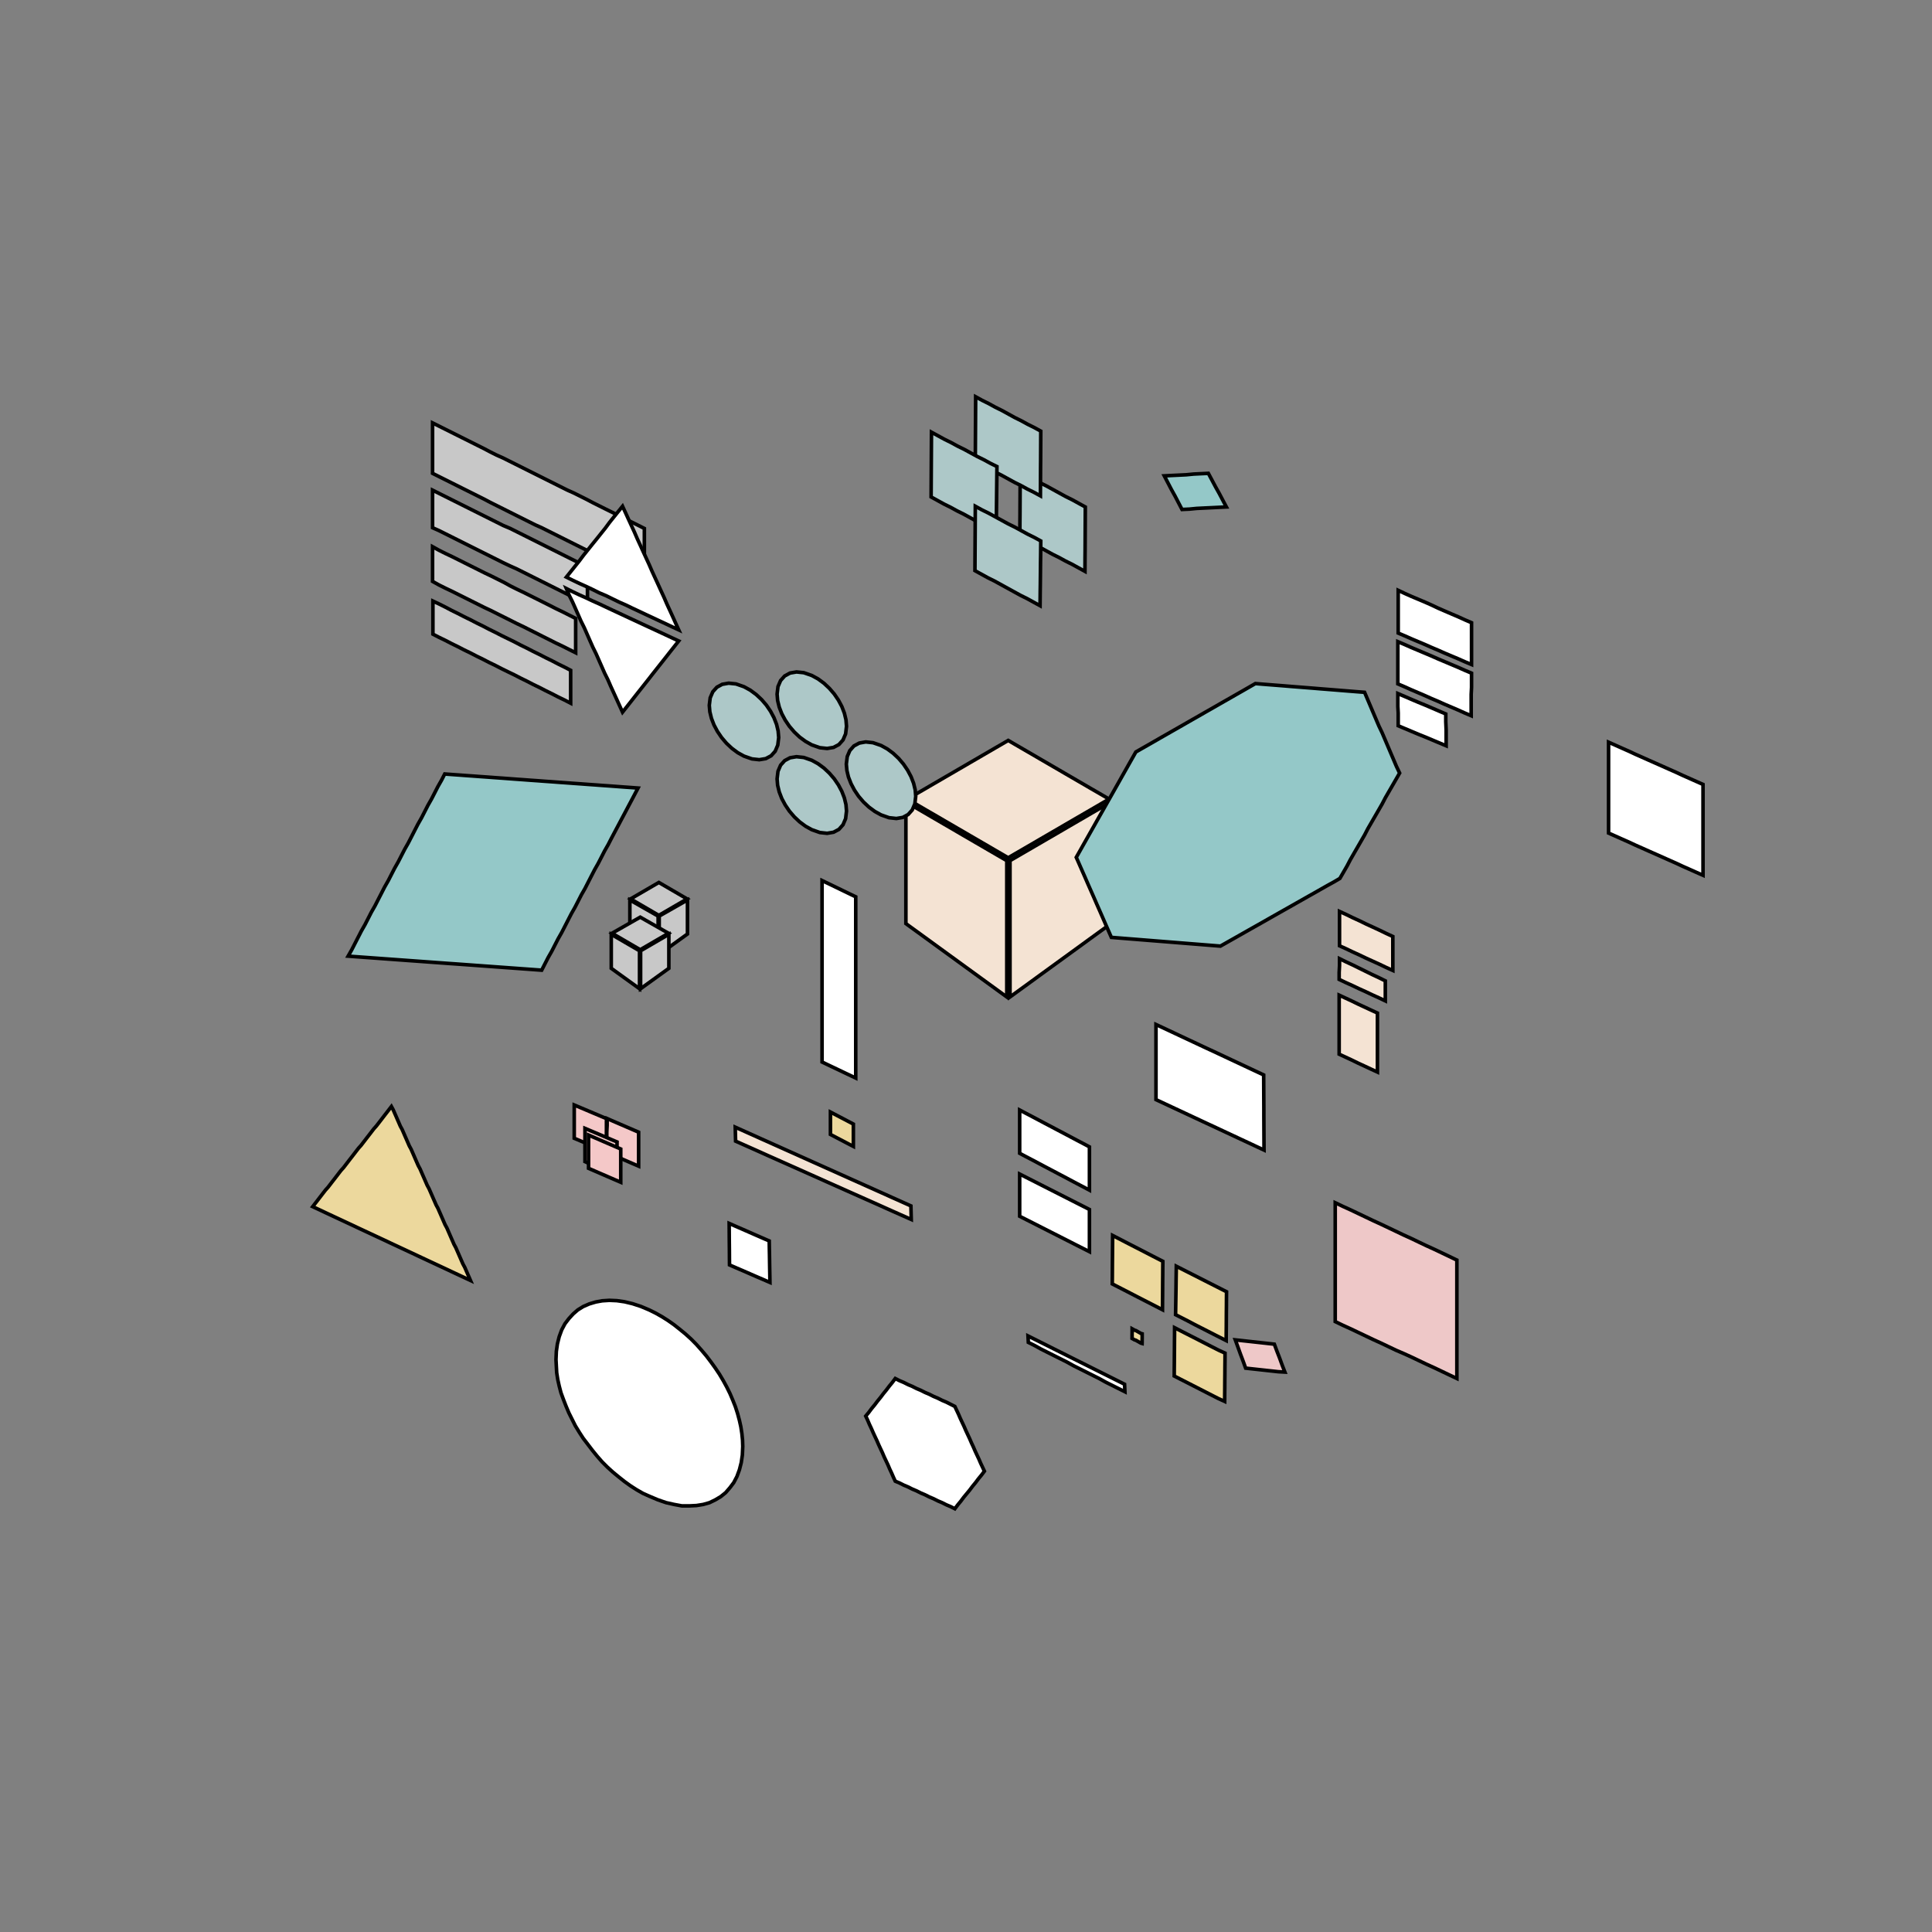 <!DOCTYPE svg>
<svg xmlns="http://www.w3.org/2000/svg" xmlns:xlink="http://www.w3.org/1999/xlink" width="1080" height="1080">
<rect width="100%" height="100%" fill="#808080" stroke="none"/>
<g transform="translate(540,540)">
<g transform="scale(2,2)">
<path stroke="rgb(0,0,0)" stroke-opacity="1" fill="rgb(148,200,200)" fill-opacity="1" id="bb1_2_" d="M-91.67 -49.74 L-92.59 -47.99 L-93.52 -46.23 L-94.45 -44.48 L-95.38 -42.72 L-96.31 -40.97 L-97.24 -39.21 L-98.17 -37.46 L-99.1 -35.7 L-100 -33.94 L-101 -32.19 L-101.9 -30.43 L-102.8 -28.68 L-103.8 -26.92 L-104.7 -25.17 L-105.6 -23.41 L-106.5 -21.65 L-107.5 -19.9 L-108.4 -18.14 L-109.3 -16.39 L-110.3 -14.63 L-111.2 -12.88 L-112.1 -11.12 L-113 -9.366 L-114 -7.61 L-114.9 -5.854 L-115.8 -4.099 L-116.8 -2.343 L-117.7 -0.588 L-118.6 1.168 L-120.6 1.023 L-122.6 0.877 L-124.6 0.732 L-126.6 0.587 L-128.6 0.441 L-130.6 0.296 L-132.6 0.151 L-134.6 0.005 L-136.6 -0.14 L-138.6 -0.285 L-140.6 -0.431 L-142.6 -0.576 L-144.7 -0.721 L-146.7 -0.867 L-148.7 -1.012 L-150.7 -1.157 L-152.7 -1.303 L-154.7 -1.448 L-156.7 -1.593 L-158.7 -1.739 L-160.7 -1.884 L-162.7 -2.029 L-164.7 -2.175 L-166.7 -2.32 L-168.7 -2.465 L-170.7 -2.611 L-172.7 -2.756 L-171.7 -4.511 L-170.8 -6.267 L-169.9 -8.023 L-169 -9.778 L-168 -11.53 L-167.1 -13.29 L-166.2 -15.05 L-165.2 -16.8 L-164.3 -18.56 L-163.4 -20.31 L-162.5 -22.07 L-161.5 -23.82 L-160.6 -25.58 L-159.7 -27.33 L-158.7 -29.09 L-157.8 -30.85 L-156.9 -32.6 L-155.9 -34.36 L-155 -36.11 L-154.1 -37.87 L-153.2 -39.62 L-152.2 -41.38 L-151.3 -43.13 L-150.4 -44.89 L-149.4 -46.65 L-148.5 -48.4 L-147.6 -50.16 L-146.6 -51.91 L-145.7 -53.67 L-143.7 -53.52 L-141.7 -53.38 L-139.7 -53.23 L-137.7 -53.09 L-135.7 -52.94 L-133.7 -52.8 L-131.7 -52.65 L-129.7 -52.51 L-127.7 -52.36 L-125.7 -52.21 L-123.7 -52.07 L-121.7 -51.92 L-119.7 -51.78 L-117.7 -51.63 L-115.7 -51.49 L-113.7 -51.34 L-111.7 -51.2 L-109.7 -51.05 L-107.7 -50.91 L-105.7 -50.76 L-103.7 -50.62 L-101.7 -50.47 L-99.67 -50.33 L-97.67 -50.18 L-95.67 -50.03 L-93.67 -49.89 L-91.67 -49.74 Z " />
<path stroke="rgb(0,0,0)" stroke-opacity="1" fill="rgb(236,216,157)" fill-opacity="1" id="pr2_1_" d="M72.72 104.7 L70.95 103.8 L69.18 102.9 L67.42 102 L65.65 101.1 L63.88 100.2 L62.11 99.26 L60.35 98.36 L58.58 97.46 L58.61 95.52 L58.64 93.59 L58.67 91.66 L58.7 89.72 L58.72 87.79 L58.75 85.86 L58.78 83.92 L60.54 84.81 L62.29 85.7 L64.05 86.59 L65.8 87.48 L67.55 88.37 L69.31 89.26 L71.06 90.15 L72.82 91.04 L72.8 92.99 L72.79 94.94 L72.77 96.88 L72.76 98.83 L72.75 100.8 L72.73 102.7 L72.72 104.7 Z " />
<path stroke="rgb(0,0,0)" stroke-opacity="1" fill="rgb(236,216,157)" fill-opacity="1" id="pr1_1_" d="M54.92 96.08 L53.16 95.17 L51.41 94.27 L49.65 93.37 L47.9 92.47 L46.14 91.56 L44.39 90.66 L42.64 89.76 L40.88 88.86 L40.9 86.92 L40.91 84.99 L40.92 83.06 L40.94 81.12 L40.95 79.19 L40.97 77.26 L40.98 75.32 L42.74 76.22 L44.49 77.13 L46.24 78.03 L48 78.93 L49.75 79.83 L51.51 80.74 L53.26 81.64 L55.02 82.54 L55 84.47 L54.99 86.41 L54.97 88.34 L54.96 90.28 L54.95 92.21 L54.93 94.14 L54.92 96.08 Z " />
<path stroke="rgb(0,0,0)" stroke-opacity="1" fill="rgb(236,216,157)" fill-opacity="1" id="pr3_1_" d="M49.22 105.5 L48.87 105.4 L48.52 105.2 L48.17 105 L47.82 104.8 L47.47 104.6 L47.12 104.5 L46.77 104.3 L46.41 104.1 L46.42 103.7 L46.42 103.3 L46.42 102.9 L46.43 102.6 L46.43 102.2 L46.43 101.8 L46.43 101.4 L46.79 101.6 L47.14 101.8 L47.49 101.9 L47.84 102.1 L48.19 102.3 L48.54 102.5 L48.89 102.7 L49.24 102.8 L49.24 103.2 L49.24 103.6 L49.24 104 L49.23 104.4 L49.23 104.8 L49.23 105.2 L49.22 105.5 Z " />
<path stroke="rgb(0,0,0)" stroke-opacity="1" fill="rgb(236,216,157)" fill-opacity="1" id="pr4_1_" d="M72.3 121.7 L70.54 120.9 L68.77 120 L67.01 119.1 L65.25 118.2 L63.49 117.3 L61.73 116.4 L59.96 115.5 L58.2 114.6 L58.21 112.7 L58.23 110.8 L58.24 108.9 L58.26 106.9 L58.27 105 L58.29 103.1 L58.3 101.1 L60.06 102 L61.82 102.9 L63.59 103.8 L65.35 104.7 L67.11 105.6 L68.87 106.5 L70.64 107.4 L72.4 108.2 L72.39 110.2 L72.37 112.1 L72.36 114 L72.34 116 L72.33 117.9 L72.31 119.8 L72.3 121.7 Z " />
<path stroke="rgb(0,0,0)" stroke-opacity="1" fill="rgb(238,200,200)" fill-opacity="1" id="ll1_1_" d="M137.2 115.3 L135.1 114.3 L133 113.3 L130.9 112.3 L128.7 111.3 L126.6 110.3 L124.5 109.3 L122.3 108.3 L120.2 107.4 L118.1 106.4 L116 105.4 L113.8 104.4 L111.7 103.4 L109.6 102.4 L107.5 101.4 L105.3 100.4 L103.2 99.39 L103.2 97.02 L103.2 94.65 L103.2 92.27 L103.2 89.9 L103.2 87.53 L103.2 85.15 L103.2 82.78 L103.2 80.41 L103.2 78.03 L103.2 75.66 L103.2 73.29 L103.2 70.91 L103.2 68.54 L103.2 66.17 L105.3 67.17 L107.5 68.17 L109.6 69.17 L111.7 70.17 L113.8 71.17 L116 72.18 L118.1 73.18 L120.2 74.18 L122.3 75.18 L124.5 76.18 L126.6 77.19 L128.7 78.19 L130.9 79.19 L133 80.19 L135.1 81.19 L137.2 82.2 L137.2 84.56 L137.2 86.93 L137.2 89.29 L137.2 91.66 L137.2 94.02 L137.2 96.39 L137.2 98.75 L137.2 101.1 L137.2 103.5 L137.2 105.8 L137.2 108.2 L137.2 110.6 L137.2 112.9 L137.2 115.3 Z " />
<path stroke="rgb(0,0,0)" stroke-opacity="1" fill="rgb(255,255,255)" fill-opacity="1" id="cl1_1_" d="M17.33 103.4 L19.13 104.3 L20.93 105.2 L22.73 106.1 L24.52 107 L26.32 107.9 L28.12 108.8 L29.92 109.7 L31.72 110.6 L33.52 111.5 L35.32 112.4 L37.12 113.3 L38.92 114.2 L40.72 115.1 L42.52 116 L44.32 116.9 L44.42 119 L42.62 118.1 L40.82 117.2 L39.02 116.3 L37.22 115.3 L35.42 114.4 L33.62 113.5 L31.82 112.6 L30.02 111.7 L28.22 110.7 L26.42 109.8 L24.62 108.9 L22.82 108 L21.02 107.1 L19.22 106.1 L17.42 105.2 L17.33 103.4 Z " />
<path stroke="rgb(0,0,0)" stroke-opacity="1" fill="rgb(255,255,255)" fill-opacity="1" id="a5_2_" d="M206 -50.75 L204.1 -51.59 L202.2 -52.44 L200.3 -53.28 L198.5 -54.12 L196.6 -54.96 L194.7 -55.81 L192.8 -56.65 L190.9 -57.49 L189 -58.34 L187.1 -59.18 L185.3 -60.02 L183.4 -60.86 L181.5 -61.71 L179.6 -62.55 L179.6 -60.6 L179.6 -58.64 L179.6 -56.69 L179.6 -54.73 L179.6 -52.78 L179.6 -50.83 L179.6 -48.87 L179.6 -46.92 L179.6 -44.97 L179.6 -43.01 L179.6 -41.06 L179.6 -39.1 L179.6 -37.15 L181.5 -36.31 L183.4 -35.46 L185.3 -34.62 L187.1 -33.78 L189 -32.94 L190.9 -32.09 L192.8 -31.25 L194.7 -30.41 L196.6 -29.56 L198.5 -28.72 L200.3 -27.88 L202.2 -27.04 L204.1 -26.19 L206 -25.35 L206 -27.3 L206 -29.26 L206 -31.21 L206 -33.17 L206 -35.12 L206 -37.07 L206 -39.03 L206 -40.98 L206 -42.93 L206 -44.89 L206 -46.84 L206 -48.8 L206 -50.75 Z " />
<path stroke="rgb(0,0,0)" stroke-opacity="1" fill="rgb(255,255,255)" fill-opacity="1" id="a6_2_" d="M83.3 51.45 L81.52 50.62 L79.75 49.79 L77.97 48.96 L76.19 48.13 L74.42 47.3 L72.64 46.47 L70.86 45.64 L69.09 44.81 L67.31 43.99 L65.54 43.16 L63.76 42.33 L61.98 41.5 L60.21 40.67 L58.43 39.84 L56.65 39.01 L54.88 38.18 L53.1 37.35 L53.1 35.25 L53.1 33.15 L53.1 31.05 L53.1 28.95 L53.1 26.85 L53.1 24.75 L53.1 22.65 L53.1 20.55 L53.1 18.45 L53.1 16.35 L54.87 17.18 L56.64 18.01 L58.41 18.84 L60.18 19.67 L61.95 20.5 L63.72 21.33 L65.49 22.16 L67.26 22.99 L69.04 23.81 L70.81 24.64 L72.58 25.47 L74.35 26.3 L76.12 27.13 L77.89 27.96 L79.66 28.79 L81.43 29.62 L83.2 30.45 L83.21 32.36 L83.22 34.27 L83.23 36.18 L83.24 38.09 L83.25 40 L83.25 41.9 L83.26 43.81 L83.27 45.72 L83.28 47.63 L83.29 49.54 L83.3 51.45 Z " />
<path stroke="rgb(0,0,0)" stroke-opacity="1" fill="rgb(148,200,200)" fill-opacity="1" id="rtr1_2_" d="M55.42 -137 L57.47 -137.1 L59.53 -137.2 L61.58 -137.3 L63.63 -137.5 L65.69 -137.6 L67.74 -137.7 L68.75 -135.8 L69.76 -133.9 L70.77 -132.1 L71.77 -130.2 L72.78 -128.3 L70.72 -128.2 L68.65 -128.1 L66.58 -128 L64.51 -127.9 L62.45 -127.7 L60.38 -127.6 L59.39 -129.5 L58.4 -131.4 L57.4 -133.2 L56.41 -135.1 L55.42 -137 Z " />
<path stroke="rgb(0,0,0)" stroke-opacity="1" fill="rgb(238,200,200)" fill-opacity="1" id="sg1_2_" d="M75.27 104.5 L77.09 104.7 L78.91 104.9 L80.73 105.1 L82.55 105.3 L84.36 105.5 L86.18 105.7 L86.92 107.7 L87.66 109.6 L88.39 111.6 L89.13 113.5 L87.3 113.4 L85.47 113.2 L83.65 113 L81.82 112.8 L79.99 112.6 L78.16 112.4 L77.44 110.4 L76.72 108.5 L76 106.5 L75.27 104.5 Z " />
<path stroke="rgb(0,0,0)" stroke-opacity="1" fill="rgb(255,255,255)" fill-opacity="1" id="a12_2_" d="M-54.8 88.45 L-56.68 87.63 L-58.57 86.82 L-60.45 86 L-62.33 85.18 L-64.22 84.37 L-66.1 83.55 L-66.12 81.62 L-66.13 79.68 L-66.15 77.75 L-66.17 75.82 L-66.18 73.88 L-66.2 71.95 L-64.33 72.77 L-62.47 73.58 L-60.6 74.4 L-58.73 75.22 L-56.87 76.03 L-55 76.85 L-54.97 78.78 L-54.93 80.72 L-54.9 82.65 L-54.87 84.58 L-54.83 86.52 L-54.8 88.45 Z " />
<path stroke="rgb(0,0,0)" stroke-opacity="1" fill="rgb(255,255,255)" fill-opacity="1" id="secscl1_2_" d="M-30.82 31.32 L-31.99 30.76 L-33.17 30.2 L-34.35 29.64 L-35.52 29.08 L-36.7 28.52 L-37.88 27.96 L-39.05 27.4 L-40.23 26.84 L-40.23 25.57 L-40.23 24.3 L-40.23 23.03 L-40.23 21.77 L-40.23 20.5 L-40.23 19.23 L-40.23 17.96 L-40.23 16.69 L-40.23 15.43 L-40.23 14.16 L-40.23 12.89 L-40.23 11.62 L-40.23 10.35 L-40.23 9.085 L-40.23 7.817 L-40.23 6.549 L-40.23 5.281 L-40.23 4.013 L-40.23 2.745 L-40.23 1.477 L-40.23 0.209 L-40.23 -1.059 L-40.23 -2.327 L-40.23 -3.595 L-40.23 -4.863 L-40.23 -6.131 L-40.23 -7.399 L-40.23 -8.667 L-40.23 -9.935 L-40.23 -11.2 L-40.23 -12.47 L-40.23 -13.74 L-40.23 -15.01 L-40.23 -16.27 L-40.23 -17.54 L-40.23 -18.81 L-40.23 -20.08 L-40.23 -21.35 L-40.23 -22.61 L-40.23 -23.88 L-39.05 -23.31 L-37.88 -22.75 L-36.7 -22.18 L-35.52 -21.61 L-34.35 -21.04 L-33.17 -20.47 L-31.99 -19.9 L-30.82 -19.34 L-30.82 -18.07 L-30.82 -16.8 L-30.82 -15.54 L-30.82 -14.27 L-30.82 -13 L-30.82 -11.74 L-30.82 -10.47 L-30.82 -9.205 L-30.82 -7.938 L-30.82 -6.672 L-30.82 -5.405 L-30.82 -4.139 L-30.82 -2.873 L-30.82 -1.606 L-30.82 -0.34 L-30.82 0.926 L-30.82 2.193 L-30.82 3.459 L-30.82 4.726 L-30.82 5.992 L-30.82 7.258 L-30.82 8.525 L-30.82 9.791 L-30.82 11.06 L-30.82 12.32 L-30.82 13.59 L-30.82 14.86 L-30.82 16.12 L-30.82 17.39 L-30.82 18.66 L-30.82 19.92 L-30.82 21.19 L-30.82 22.46 L-30.82 23.72 L-30.82 24.99 L-30.82 26.25 L-30.82 27.52 L-30.82 28.79 L-30.82 30.05 L-30.82 31.32 Z " />
<path stroke="rgb(0,0,0)" stroke-opacity="1" fill="rgb(255,255,255)" fill-opacity="1" id="a7_1_" d="M141.3 -84.25 L139.4 -85.05 L137.6 -85.85 L135.7 -86.65 L133.8 -87.45 L132 -88.25 L130.1 -89.05 L128.3 -89.85 L126.4 -90.65 L124.5 -91.45 L122.7 -92.25 L120.8 -93.05 L120.8 -95.03 L120.8 -97.02 L120.8 -99 L120.8 -101 L120.8 -103 L120.8 -105 L122.7 -104.1 L124.5 -103.3 L126.4 -102.5 L128.3 -101.7 L130.1 -100.9 L132 -100 L133.8 -99.22 L135.7 -98.4 L137.6 -97.59 L139.4 -96.77 L141.3 -95.95 L141.3 -94 L141.3 -92.05 L141.3 -90.1 L141.3 -88.15 L141.3 -86.2 L141.3 -84.25 Z " />
<path stroke="rgb(0,0,0)" stroke-opacity="1" fill="rgb(255,255,255)" fill-opacity="1" id="a8_1_" d="M141.2 -69.95 L139.3 -70.76 L137.5 -71.57 L135.6 -72.38 L133.7 -73.19 L131.9 -74 L130 -74.8 L128.2 -75.61 L126.3 -76.42 L124.4 -77.23 L122.6 -78.04 L120.7 -78.85 L120.7 -80.82 L120.7 -82.78 L120.7 -84.75 L120.7 -86.72 L120.7 -88.68 L120.7 -90.65 L122.6 -89.85 L124.4 -89.05 L126.3 -88.25 L128.2 -87.45 L130.1 -86.65 L131.9 -85.85 L133.8 -85.05 L135.7 -84.25 L137.6 -83.45 L139.4 -82.65 L141.3 -81.85 L141.3 -79.87 L141.3 -77.88 L141.2 -75.9 L141.2 -73.92 L141.2 -71.93 L141.2 -69.95 Z " />
<path stroke="rgb(0,0,0)" stroke-opacity="1" fill="rgb(255,255,255)" fill-opacity="1" id="a9_1_" d="M134.2 -61.55 L132.3 -62.35 L130.4 -63.15 L128.5 -63.95 L126.5 -64.75 L124.6 -65.55 L122.7 -66.35 L120.8 -67.15 L120.8 -68.95 L120.8 -70.75 L120.7 -72.55 L120.7 -74.35 L120.7 -76.15 L122.6 -75.34 L124.5 -74.52 L126.4 -73.71 L128.4 -72.89 L130.3 -72.08 L132.2 -71.26 L134.1 -70.45 L134.1 -68.23 L134.2 -66 L134.2 -63.77 L134.2 -61.55 Z " />
<path stroke="rgb(0,0,0)" stroke-opacity="1" fill="rgb(255,255,255)" fill-opacity="1" id="a17_1_" d="M34.5 62.65 L32.73 61.71 L30.95 60.78 L29.18 59.84 L27.41 58.9 L25.64 57.97 L23.86 57.03 L22.09 56.1 L20.32 55.16 L18.55 54.22 L16.77 53.29 L15 52.35 L15 50.33 L15 48.32 L15 46.3 L15 44.28 L15 42.27 L15 40.25 L16.77 41.19 L18.55 42.12 L20.32 43.06 L22.09 44 L23.86 44.93 L25.64 45.87 L27.41 46.8 L29.18 47.74 L30.95 48.68 L32.73 49.61 L34.5 50.55 L34.5 52.57 L34.5 54.58 L34.5 56.6 L34.5 58.62 L34.5 60.63 L34.5 62.65 Z " />
<path stroke="rgb(0,0,0)" stroke-opacity="1" fill="rgb(255,255,255)" fill-opacity="1" id="a16_1_" d="M34.5 79.85 L32.73 78.95 L30.95 78.05 L29.18 77.15 L27.41 76.25 L25.64 75.35 L23.86 74.45 L22.09 73.55 L20.32 72.65 L18.55 71.75 L16.77 70.85 L15 69.95 L15 67.98 L15 66.02 L15 64.05 L15 62.08 L15 60.12 L15 58.15 L16.77 59.05 L18.55 59.95 L20.32 60.85 L22.09 61.75 L23.86 62.65 L25.64 63.55 L27.41 64.45 L29.18 65.35 L30.95 66.25 L32.73 67.15 L34.5 68.05 L34.5 70.02 L34.5 71.98 L34.5 73.95 L34.5 75.92 L34.5 77.88 L34.5 79.85 Z " />
<path stroke="rgb(0,0,0)" stroke-opacity="1" fill="rgb(236,216,157)" fill-opacity="1" id="scltrs1_1_" d="M-31.48 50.43 L-32.39 49.96 L-33.31 49.48 L-34.22 49 L-35.14 48.52 L-36.06 48.04 L-36.97 47.56 L-37.89 47.08 L-37.89 46.04 L-37.89 44.99 L-37.89 43.95 L-37.89 42.91 L-37.89 41.86 L-37.89 40.82 L-36.97 41.3 L-36.06 41.78 L-35.14 42.26 L-34.22 42.74 L-33.31 43.22 L-32.39 43.7 L-31.48 44.18 L-31.48 45.22 L-31.48 46.26 L-31.48 47.3 L-31.48 48.35 L-31.48 49.39 L-31.48 50.43 Z " />
<path stroke="rgb(0,0,0)" stroke-opacity="1" fill="rgb(244,227,211)" fill-opacity="1" id="a15_1_" d="M119.3 1.25 L117.4 0.388 L115.6 -0.475 L113.7 -1.338 L111.8 -2.2 L110 -3.063 L108.1 -3.925 L106.3 -4.788 L104.4 -5.65 L104.4 -7.57 L104.4 -9.49 L104.4 -11.41 L104.4 -13.33 L104.4 -15.25 L106.3 -14.38 L108.1 -13.5 L110 -12.63 L111.8 -11.75 L113.7 -10.88 L115.6 -10 L117.4 -9.125 L119.3 -8.25 L119.3 -6.35 L119.3 -4.45 L119.3 -2.55 L119.3 -0.65 L119.3 1.25 Z " />
<path stroke="rgb(0,0,0)" stroke-opacity="1" fill="rgb(244,227,211)" fill-opacity="1" id="a14_1_" d="M117.2 9.75 L115.4 8.893 L113.5 8.036 L111.7 7.179 L109.8 6.321 L108 5.464 L106.1 4.607 L104.3 3.75 L104.3 1.817 L104.4 -0.117 L104.4 -2.05 L106.2 -1.164 L108.1 -0.279 L109.9 0.607 L111.7 1.493 L113.5 2.379 L115.4 3.264 L117.2 4.15 L117.2 6.017 L117.2 7.883 L117.2 9.75 Z " />
<path stroke="rgb(0,0,0)" stroke-opacity="1" fill="rgb(244,227,211)" fill-opacity="1" id="a13_1_" d="M115 29.65 L113.2 28.82 L111.4 27.98 L109.6 27.15 L107.9 26.32 L106.1 25.48 L104.3 24.65 L104.3 22.59 L104.3 20.52 L104.3 18.46 L104.3 16.4 L104.3 14.34 L104.3 12.27 L104.3 10.21 L104.3 8.15 L106.1 8.983 L107.9 9.817 L109.6 10.65 L111.4 11.48 L113.2 12.32 L115 13.15 L115 15.21 L115 17.27 L115 19.34 L115 21.4 L115 23.46 L115 25.52 L115 27.59 L115 29.65 Z " />
<path stroke="rgb(0,0,0)" stroke-opacity="1" fill="rgb(200,200,200)" fill-opacity="1" id="a1_2_" d="M-110.5 -73.45 L-112.2 -74.33 L-114 -75.2 L-115.7 -76.08 L-117.5 -76.96 L-119.2 -77.84 L-121 -78.71 L-122.7 -79.59 L-124.5 -80.47 L-126.2 -81.35 L-128 -82.22 L-129.8 -83.1 L-131.5 -83.98 L-133.3 -84.85 L-135 -85.73 L-136.8 -86.61 L-138.5 -87.49 L-140.3 -88.36 L-142 -89.24 L-143.8 -90.12 L-145.5 -91 L-147.3 -91.87 L-149 -92.75 L-149 -94.61 L-149 -96.47 L-149 -98.33 L-149 -100.2 L-149 -102 L-147.3 -101.2 L-145.5 -100.3 L-143.8 -99.4 L-142 -98.52 L-140.3 -97.64 L-138.5 -96.76 L-136.8 -95.88 L-135 -95 L-133.3 -94.11 L-131.5 -93.23 L-129.8 -92.35 L-128 -91.47 L-126.2 -90.59 L-124.5 -89.7 L-122.7 -88.82 L-121 -87.94 L-119.2 -87.06 L-117.5 -86.18 L-115.7 -85.3 L-114 -84.41 L-112.2 -83.53 L-110.5 -82.65 L-110.5 -80.81 L-110.5 -78.97 L-110.5 -77.13 L-110.5 -75.29 L-110.5 -73.45 Z " />
<path stroke="rgb(0,0,0)" stroke-opacity="1" fill="rgb(200,200,200)" fill-opacity="1" id="a4_2_" d="M-89.9 -108.2 L-91.69 -109 L-93.49 -109.9 L-95.28 -110.8 L-97.08 -111.7 L-98.87 -112.6 L-100.7 -113.5 L-102.5 -114.4 L-104.3 -115.3 L-106 -116.2 L-107.8 -117.1 L-109.6 -118 L-111.4 -118.9 L-113.2 -119.8 L-115 -120.7 L-116.8 -121.6 L-118.6 -122.5 L-120.4 -123.3 L-122.2 -124.2 L-124 -125.1 L-125.8 -126 L-127.6 -126.9 L-129.4 -127.8 L-131.2 -128.7 L-133 -129.6 L-134.7 -130.5 L-136.5 -131.4 L-138.3 -132.3 L-140.1 -133.2 L-141.9 -134.1 L-143.7 -135 L-145.5 -135.9 L-147.3 -136.8 L-149.1 -137.7 L-149.1 -139.7 L-149.1 -141.7 L-149.1 -143.7 L-149.1 -145.7 L-149.1 -147.7 L-149.1 -149.7 L-149.1 -151.8 L-147.3 -150.9 L-145.5 -150 L-143.7 -149.1 L-141.9 -148.2 L-140.1 -147.3 L-138.3 -146.4 L-136.5 -145.5 L-134.7 -144.6 L-133 -143.7 L-131.2 -142.8 L-129.4 -142 L-127.6 -141.1 L-125.8 -140.2 L-124 -139.3 L-122.2 -138.4 L-120.4 -137.5 L-118.6 -136.6 L-116.8 -135.7 L-115 -134.8 L-113.2 -133.9 L-111.4 -133 L-109.6 -132.2 L-107.8 -131.3 L-106 -130.4 L-104.3 -129.5 L-102.5 -128.6 L-100.7 -127.7 L-98.87 -126.8 L-97.08 -125.9 L-95.28 -125 L-93.49 -124.1 L-91.69 -123.2 L-89.9 -122.3 L-89.9 -120.3 L-89.9 -118.3 L-89.9 -116.3 L-89.9 -114.2 L-89.9 -112.2 L-89.9 -110.2 L-89.9 -108.2 Z " />
<path stroke="rgb(0,0,0)" stroke-opacity="1" fill="rgb(200,200,200)" fill-opacity="1" id="a2_1_" d="M-109.1 -87.55 L-110.9 -88.45 L-112.7 -89.36 L-114.6 -90.26 L-116.4 -91.17 L-118.2 -92.07 L-120 -92.98 L-121.8 -93.88 L-123.6 -94.79 L-125.5 -95.69 L-127.3 -96.6 L-129.1 -97.5 L-130.9 -98.4 L-132.7 -99.31 L-134.6 -100.2 L-136.4 -101.1 L-138.2 -102 L-140 -102.9 L-141.8 -103.8 L-143.6 -104.7 L-145.5 -105.6 L-147.3 -106.5 L-149.1 -107.5 L-149.1 -109.4 L-149.1 -111.3 L-149.1 -113.3 L-149.1 -115.2 L-149.1 -117.2 L-147.3 -116.2 L-145.5 -115.3 L-143.6 -114.4 L-141.8 -113.5 L-140 -112.6 L-138.2 -111.7 L-136.4 -110.8 L-134.6 -109.9 L-132.7 -109 L-130.9 -108.1 L-129.1 -107.2 L-127.3 -106.2 L-125.5 -105.3 L-123.6 -104.4 L-121.8 -103.5 L-120 -102.6 L-118.2 -101.7 L-116.4 -100.8 L-114.6 -99.88 L-112.7 -98.97 L-110.9 -98.06 L-109.1 -97.15 L-109.1 -95.23 L-109.1 -93.31 L-109.1 -91.39 L-109.1 -89.47 L-109.1 -87.55 Z " />
<path stroke="rgb(0,0,0)" stroke-opacity="1" fill="rgb(200,200,200)" fill-opacity="1" id="a3_1_" d="M-105.8 -101.2 L-107.6 -102 L-109.4 -102.9 L-111.2 -103.8 L-113 -104.7 L-114.8 -105.6 L-116.6 -106.5 L-118.4 -107.4 L-120.2 -108.3 L-122 -109.2 L-123.8 -110.1 L-125.6 -111 L-127.4 -111.8 L-129.3 -112.7 L-131.1 -113.6 L-132.9 -114.5 L-134.7 -115.4 L-136.5 -116.3 L-138.3 -117.2 L-140.1 -118.1 L-141.9 -119 L-143.7 -119.9 L-145.5 -120.8 L-147.3 -121.7 L-149.1 -122.5 L-149.1 -124.6 L-149.1 -126.7 L-149.1 -128.8 L-149.1 -130.9 L-149.1 -133 L-147.3 -132.1 L-145.5 -131.2 L-143.7 -130.3 L-141.9 -129.4 L-140.1 -128.5 L-138.3 -127.6 L-136.5 -126.7 L-134.7 -125.8 L-132.9 -124.9 L-131.1 -124 L-129.3 -123.1 L-127.4 -122.3 L-125.6 -121.4 L-123.8 -120.5 L-122 -119.6 L-120.2 -118.7 L-118.4 -117.8 L-116.6 -116.9 L-114.8 -116 L-113 -115.1 L-111.2 -114.2 L-109.4 -113.3 L-107.6 -112.4 L-105.8 -111.5 L-105.8 -109.5 L-105.8 -107.4 L-105.8 -105.3 L-105.8 -103.2 L-105.8 -101.2 Z " />
<path stroke="rgb(0,0,0)" stroke-opacity="1" fill="rgb(244,227,211)" fill-opacity="1" id="a11_1_" d="M-15.3 70.85 L-17.12 70.04 L-18.94 69.23 L-20.76 68.42 L-22.57 67.61 L-24.39 66.79 L-26.21 65.98 L-28.03 65.17 L-29.85 64.36 L-31.67 63.55 L-33.49 62.74 L-35.3 61.93 L-37.12 61.12 L-38.94 60.31 L-40.76 59.49 L-42.58 58.68 L-44.4 57.87 L-46.21 57.06 L-48.03 56.25 L-49.85 55.44 L-51.67 54.63 L-53.49 53.82 L-55.31 53.01 L-57.13 52.19 L-58.94 51.38 L-60.76 50.57 L-62.58 49.76 L-64.4 48.95 L-64.45 47 L-64.5 45.05 L-62.68 45.86 L-60.86 46.68 L-59.04 47.49 L-57.23 48.31 L-55.41 49.12 L-53.59 49.94 L-51.77 50.75 L-49.95 51.57 L-48.13 52.38 L-46.31 53.2 L-44.5 54.01 L-42.68 54.83 L-40.86 55.64 L-39.04 56.46 L-37.22 57.27 L-35.4 58.09 L-33.59 58.9 L-31.77 59.72 L-29.95 60.53 L-28.13 61.35 L-26.31 62.16 L-24.49 62.98 L-22.67 63.79 L-20.86 64.61 L-19.04 65.42 L-17.22 66.24 L-15.4 67.05 L-15.35 68.95 L-15.3 70.85 Z " />
<path stroke="rgb(0,0,0)" stroke-opacity="1" fill="rgb(244,200,200)" fill-opacity="1" id="fus1_1_" d="M-100.5 51.95 L-102.3 51.19 L-104.1 50.43 L-105.9 49.67 L-107.7 48.91 L-109.5 48.15 L-109.5 46.29 L-109.5 44.43 L-109.5 42.57 L-109.5 40.71 L-109.5 38.85 L-107.7 39.61 L-105.9 40.37 L-104.1 41.13 L-102.3 41.89 L-100.5 42.65 L-100.5 44.51 L-100.5 46.37 L-100.5 48.23 L-100.5 50.09 L-100.5 51.95 Z " />
<path stroke="rgb(0,0,0)" stroke-opacity="1" fill="rgb(244,200,200)" fill-opacity="1" id="fus2_1_" d="M-91.5 55.95 L-93.3 55.17 L-95.1 54.39 L-96.9 53.61 L-98.7 52.83 L-100.5 52.05 L-100.5 50.17 L-100.4 48.29 L-100.4 46.41 L-100.3 44.53 L-100.3 42.65 L-98.54 43.41 L-96.78 44.17 L-95.02 44.93 L-93.26 45.69 L-91.5 46.45 L-91.5 48.35 L-91.5 50.25 L-91.5 52.15 L-91.5 54.05 L-91.5 55.95 Z " />
<path stroke="rgb(0,0,0)" stroke-opacity="1" fill="rgb(244,200,200)" fill-opacity="1" id="fus3_1_" d="M-97.63 58.48 L-99.41 57.72 L-101.2 56.96 L-103 56.2 L-104.8 55.44 L-106.5 54.68 L-106.5 52.82 L-106.5 50.96 L-106.5 49.1 L-106.5 47.24 L-106.5 45.38 L-104.7 46.14 L-102.9 46.9 L-101.1 47.66 L-99.33 48.42 L-97.53 49.18 L-97.55 51.04 L-97.57 52.9 L-97.59 54.76 L-97.61 56.62 L-97.63 58.48 Z " />
<path stroke="rgb(0,0,0)" stroke-opacity="1" fill="rgb(244,200,200)" fill-opacity="1" id="fus4_1_" d="M-96.5 60.45 L-98.3 59.67 L-100.1 58.89 L-101.9 58.11 L-103.7 57.33 L-105.5 56.55 L-105.5 54.69 L-105.5 52.83 L-105.5 50.97 L-105.5 49.11 L-105.5 47.25 L-103.7 48.03 L-101.9 48.81 L-100.1 49.59 L-98.3 50.37 L-96.5 51.15 L-96.5 53.01 L-96.5 54.87 L-96.5 56.73 L-96.5 58.59 L-96.5 60.45 Z " />
<path stroke="rgb(0,0,0)" stroke-opacity="1" fill="rgb(173,200,200)" fill-opacity="1" id="swap1_1_" d="M33.25 -110.3 L31.43 -111.3 L29.61 -112.3 L27.79 -113.2 L25.97 -114.2 L24.15 -115.1 L22.33 -116.1 L20.51 -117.1 L18.69 -118 L16.87 -119 L15.05 -119.9 L15.06 -121.9 L15.07 -124 L15.09 -126 L15.1 -128 L15.11 -130 L15.12 -132 L15.13 -134 L15.14 -136 L15.15 -138 L16.97 -137.1 L18.79 -136.1 L20.61 -135.1 L22.43 -134.2 L24.25 -133.2 L26.07 -132.2 L27.89 -131.2 L29.71 -130.3 L31.53 -129.3 L33.35 -128.3 L33.34 -126.3 L33.33 -124.3 L33.32 -122.3 L33.31 -120.3 L33.3 -118.3 L33.29 -116.3 L33.27 -114.3 L33.26 -112.3 L33.25 -110.3 Z " />
<path stroke="rgb(0,0,0)" stroke-opacity="1" fill="rgb(173,200,200)" fill-opacity="1" id="swap3_1_" d="M20.8 -131.4 L18.98 -132.4 L17.16 -133.3 L15.34 -134.3 L13.52 -135.2 L11.7 -136.2 L9.88 -137.2 L8.06 -138.1 L6.24 -139.1 L4.42 -140 L2.6 -141 L2.611 -143 L2.622 -145 L2.633 -147 L2.644 -149 L2.656 -151.1 L2.667 -153.1 L2.678 -155.1 L2.689 -157.1 L2.7 -159.1 L4.52 -158.1 L6.34 -157.2 L8.16 -156.2 L9.98 -155.3 L11.8 -154.3 L13.62 -153.3 L15.44 -152.4 L17.26 -151.4 L19.08 -150.5 L20.9 -149.5 L20.89 -147.5 L20.88 -145.5 L20.87 -143.5 L20.86 -141.5 L20.84 -139.4 L20.83 -137.4 L20.82 -135.4 L20.81 -133.4 L20.8 -131.4 Z " />
<path stroke="rgb(0,0,0)" stroke-opacity="1" fill="rgb(173,200,200)" fill-opacity="1" id="swap2_1_" d="M8.448 -121.5 L6.628 -122.4 L4.808 -123.4 L2.988 -124.3 L1.168 -125.3 L-0.652 -126.3 L-2.472 -127.2 L-4.292 -128.2 L-6.112 -129.1 L-7.932 -130.1 L-9.752 -131.1 L-9.741 -133.1 L-9.73 -135.1 L-9.719 -137.1 L-9.708 -139.1 L-9.697 -141.1 L-9.685 -143.1 L-9.674 -145.1 L-9.663 -147.2 L-9.652 -149.2 L-7.822 -148.2 L-5.992 -147.2 L-4.162 -146.3 L-2.332 -145.3 L-0.502 -144.4 L1.328 -143.4 L3.158 -142.4 L4.988 -141.5 L6.818 -140.5 L8.648 -139.6 L8.626 -137.6 L8.603 -135.5 L8.581 -133.5 L8.559 -131.5 L8.537 -129.5 L8.515 -127.5 L8.492 -125.5 L8.47 -123.5 L8.448 -121.5 Z " />
<path stroke="rgb(0,0,0)" stroke-opacity="1" fill="rgb(173,200,200)" fill-opacity="1" id="swap4_1_" d="M20.7 -100.7 L18.88 -101.7 L17.06 -102.7 L15.24 -103.6 L13.42 -104.6 L11.6 -105.6 L9.78 -106.6 L7.96 -107.6 L6.14 -108.5 L4.32 -109.5 L2.5 -110.5 L2.511 -112.5 L2.522 -114.5 L2.533 -116.5 L2.544 -118.5 L2.556 -120.5 L2.567 -122.5 L2.578 -124.5 L2.589 -126.5 L2.6 -128.5 L4.43 -127.5 L6.26 -126.6 L8.09 -125.6 L9.92 -124.6 L11.75 -123.6 L13.58 -122.7 L15.41 -121.7 L17.24 -120.7 L19.07 -119.8 L20.9 -118.8 L20.88 -116.8 L20.86 -114.8 L20.83 -112.8 L20.81 -110.8 L20.79 -108.7 L20.77 -106.7 L20.74 -104.7 L20.72 -102.7 L20.7 -100.7 Z " />
<path stroke="rgb(0,0,0)" stroke-opacity="1" fill="rgb(244,227,211)" fill-opacity="1" id="a10_5_" d="M40 -46.65 L38.24 -45.63 L36.48 -44.6 L34.71 -43.57 L32.95 -42.55 L31.19 -41.53 L29.42 -40.5 L27.66 -39.48 L25.9 -38.45 L24.14 -37.43 L22.37 -36.4 L20.61 -35.38 L18.85 -34.35 L17.09 -33.33 L15.32 -32.3 L13.56 -31.28 L11.8 -30.25 L10.04 -31.28 L8.275 -32.3 L6.512 -33.33 L4.75 -34.35 L2.987 -35.38 L1.225 -36.4 L-0.537 -37.43 L-2.3 -38.45 L-4.063 -39.48 L-5.825 -40.5 L-7.587 -41.53 L-9.35 -42.55 L-11.11 -43.57 L-12.87 -44.6 L-14.64 -45.63 L-16.4 -46.65 L-14.64 -47.68 L-12.87 -48.7 L-11.11 -49.72 L-9.35 -50.75 L-7.587 -51.77 L-5.825 -52.8 L-4.063 -53.82 L-2.3 -54.85 L-0.537 -55.87 L1.225 -56.9 L2.987 -57.92 L4.75 -58.95 L6.512 -59.97 L8.275 -61 L10.04 -62.02 L11.8 -63.05 L13.56 -62.02 L15.32 -61 L17.09 -59.97 L18.85 -58.95 L20.61 -57.92 L22.37 -56.9 L24.14 -55.87 L25.9 -54.85 L27.66 -53.82 L29.42 -52.8 L31.19 -51.77 L32.95 -50.75 L34.71 -49.72 L36.48 -48.7 L38.24 -47.68 L40 -46.65 Z " />
<path stroke="rgb(0,0,0)" stroke-opacity="1" fill="rgb(244,227,211)" fill-opacity="1" id="a10_4_" d="M40.5 -11.85 L40.5 -13.85 L40.5 -15.85 L40.5 -17.85 L40.5 -19.85 L40.5 -21.85 L40.5 -23.85 L40.5 -25.85 L40.5 -27.85 L40.5 -29.85 L40.5 -31.85 L40.5 -33.85 L40.5 -35.85 L40.5 -37.85 L40.5 -39.85 L40.5 -41.85 L40.5 -43.85 L40.5 -45.85 L38.74 -44.83 L36.98 -43.8 L35.21 -42.78 L33.45 -41.75 L31.69 -40.73 L29.92 -39.7 L28.16 -38.68 L26.4 -37.65 L24.64 -36.62 L22.87 -35.6 L21.11 -34.57 L19.35 -33.55 L17.59 -32.52 L15.82 -31.5 L14.06 -30.47 L12.3 -29.45 L12.3 -27.44 L12.3 -25.44 L12.3 -23.43 L12.3 -21.43 L12.3 -19.42 L12.3 -17.42 L12.3 -15.41 L12.3 -13.41 L12.3 -11.4 L12.3 -9.397 L12.3 -7.392 L12.3 -5.387 L12.3 -3.382 L12.3 -1.376 L12.3 0.629 L12.3 2.634 L12.3 4.639 L12.3 6.645 L12.3 8.65 L13.96 7.444 L15.62 6.238 L17.28 5.032 L18.94 3.826 L20.59 2.621 L22.25 1.415 L23.91 0.209 L25.57 -0.997 L27.23 -2.203 L28.89 -3.409 L30.55 -4.615 L32.21 -5.821 L33.86 -7.026 L35.52 -8.232 L37.18 -9.438 L38.84 -10.64 L40.5 -11.85 Z " />
<path stroke="rgb(0,0,0)" stroke-opacity="1" fill="rgb(244,227,211)" fill-opacity="1" id="a10_3_" d="M-16.8 -45.85 L-16.8 -43.85 L-16.8 -41.85 L-16.8 -39.85 L-16.8 -37.85 L-16.8 -35.85 L-16.8 -33.85 L-16.8 -31.85 L-16.8 -29.85 L-16.8 -27.85 L-16.8 -25.85 L-16.8 -23.85 L-16.8 -21.85 L-16.8 -19.85 L-16.8 -17.85 L-16.8 -15.85 L-16.8 -13.85 L-16.8 -11.85 L-15.14 -10.64 L-13.48 -9.438 L-11.82 -8.232 L-10.16 -7.026 L-8.506 -5.821 L-6.847 -4.615 L-5.188 -3.409 L-3.529 -2.203 L-1.871 -0.997 L-0.212 0.209 L1.447 1.415 L3.106 2.621 L4.765 3.826 L6.424 5.032 L8.082 6.238 L9.741 7.444 L11.4 8.65 L11.4 6.645 L11.4 4.639 L11.4 2.634 L11.4 0.629 L11.4 -1.376 L11.4 -3.382 L11.4 -5.387 L11.4 -7.392 L11.4 -9.397 L11.4 -11.4 L11.4 -13.41 L11.4 -15.41 L11.4 -17.42 L11.4 -19.42 L11.4 -21.43 L11.4 -23.43 L11.4 -25.44 L11.4 -27.44 L11.4 -29.45 L9.637 -30.47 L7.875 -31.5 L6.112 -32.52 L4.35 -33.55 L2.587 -34.57 L0.825 -35.6 L-0.938 -36.62 L-2.7 -37.65 L-4.462 -38.68 L-6.225 -39.7 L-7.987 -40.73 L-9.75 -41.75 L-11.51 -42.78 L-13.27 -43.8 L-15.04 -44.83 L-16.8 -45.85 Z " />
<path stroke="rgb(0,0,0)" stroke-opacity="1" fill="rgb(200,200,200)" fill-opacity="1" id="circ1_5_" d="M-77.95 -18.75 L-79.53 -17.83 L-81.11 -16.91 L-82.69 -15.99 L-84.27 -15.07 L-85.85 -14.15 L-87.43 -15.07 L-89.01 -15.99 L-90.59 -16.91 L-92.17 -17.83 L-93.75 -18.75 L-92.17 -19.67 L-90.59 -20.59 L-89.01 -21.51 L-87.43 -22.43 L-85.85 -23.35 L-84.27 -22.43 L-82.69 -21.51 L-81.11 -20.59 L-79.53 -19.67 L-77.95 -18.75 Z " />
<path stroke="rgb(0,0,0)" stroke-opacity="1" fill="rgb(200,200,200)" fill-opacity="1" id="circ1_4_" d="M-77.85 -8.948 L-77.85 -10.85 L-77.85 -12.75 L-77.85 -14.65 L-77.85 -16.55 L-77.85 -18.45 L-79.43 -17.55 L-81.01 -16.65 L-82.59 -15.75 L-84.17 -14.85 L-85.75 -13.95 L-85.75 -11.81 L-85.75 -9.668 L-85.75 -7.528 L-85.75 -5.388 L-85.75 -3.248 L-84.17 -4.388 L-82.59 -5.528 L-81.01 -6.668 L-79.43 -7.808 L-77.85 -8.948 Z " />
<path stroke="rgb(0,0,0)" stroke-opacity="1" fill="rgb(200,200,200)" fill-opacity="1" id="circ1_3_" d="M-93.95 -18.45 L-93.95 -16.55 L-93.95 -14.65 L-93.95 -12.75 L-93.95 -10.85 L-93.95 -8.948 L-92.37 -7.808 L-90.79 -6.668 L-89.21 -5.528 L-87.63 -4.388 L-86.05 -3.248 L-86.05 -5.388 L-86.05 -7.528 L-86.05 -9.668 L-86.05 -11.81 L-86.05 -13.95 L-87.63 -14.85 L-89.21 -15.75 L-90.79 -16.65 L-92.37 -17.55 L-93.95 -18.45 Z " />
<path stroke="rgb(0,0,0)" stroke-opacity="1" fill="rgb(200,200,200)" fill-opacity="1" id="circ2_5_" d="M-83.15 -9.152 L-84.73 -8.232 L-86.31 -7.312 L-87.89 -6.392 L-89.47 -5.472 L-91.05 -4.552 L-92.63 -5.472 L-94.21 -6.392 L-95.79 -7.312 L-97.37 -8.232 L-98.95 -9.152 L-97.37 -10.05 L-95.79 -10.95 L-94.21 -11.85 L-92.63 -12.75 L-91.05 -13.65 L-89.47 -12.75 L-87.89 -11.85 L-86.31 -10.95 L-84.73 -10.05 L-83.15 -9.152 Z " />
<path stroke="rgb(0,0,0)" stroke-opacity="1" fill="rgb(200,200,200)" fill-opacity="1" id="circ2_4_" d="M-83.05 0.648 L-83.05 -1.252 L-83.05 -3.152 L-83.05 -5.052 L-83.05 -6.952 L-83.05 -8.852 L-84.63 -7.932 L-86.21 -7.012 L-87.79 -6.092 L-89.37 -5.172 L-90.95 -4.252 L-90.95 -2.132 L-90.95 -0.012 L-90.95 2.108 L-90.95 4.228 L-90.95 6.348 L-89.37 5.208 L-87.79 4.068 L-86.21 2.928 L-84.63 1.788 L-83.05 0.648 Z " />
<path stroke="rgb(0,0,0)" stroke-opacity="1" fill="rgb(200,200,200)" fill-opacity="1" id="circ2_3_" d="M-99.15 -8.852 L-99.15 -6.952 L-99.15 -5.052 L-99.15 -3.152 L-99.15 -1.252 L-99.15 0.648 L-97.57 1.788 L-95.99 2.928 L-94.41 4.068 L-92.83 5.208 L-91.25 6.348 L-91.25 4.228 L-91.25 2.108 L-91.25 -0.012 L-91.25 -2.132 L-91.25 -4.252 L-92.83 -5.172 L-94.41 -6.092 L-95.99 -7.012 L-97.57 -7.932 L-99.15 -8.852 Z " />
<path stroke="rgb(0,0,0)" stroke-opacity="1" fill="rgb(148,200,200)" fill-opacity="1" id="bb1" d="M47.47 -59.82 L46.49 -58.09 L45.51 -56.36 L44.53 -54.62 L43.55 -52.89 L42.58 -51.16 L41.6 -49.43 L40.62 -47.69 L39.64 -45.96 L38.66 -44.23 L37.68 -42.5 L36.7 -40.77 L35.72 -39.03 L34.74 -37.3 L33.76 -35.57 L32.78 -33.84 L31.8 -32.1 L30.82 -30.37 L31.64 -28.51 L32.46 -26.64 L33.28 -24.78 L34.09 -22.91 L34.91 -21.05 L35.73 -19.19 L36.54 -17.32 L37.36 -15.46 L38.18 -13.59 L38.99 -11.73 L39.81 -9.864 L40.63 -7.999 L42.66 -7.837 L44.69 -7.674 L46.73 -7.512 L48.76 -7.349 L50.79 -7.187 L52.82 -7.024 L54.85 -6.861 L56.89 -6.699 L58.92 -6.536 L60.95 -6.374 L62.98 -6.211 L65.02 -6.049 L67.05 -5.886 L69.08 -5.723 L71.11 -5.561 L72.87 -6.556 L74.63 -7.552 L76.39 -8.548 L78.14 -9.543 L79.9 -10.54 L81.66 -11.53 L83.42 -12.53 L85.18 -13.53 L86.93 -14.52 L88.69 -15.52 L90.45 -16.51 L92.21 -17.51 L93.96 -18.5 L95.72 -19.5 L97.48 -20.49 L99.24 -21.49 L101 -22.49 L102.8 -23.48 L104.5 -24.48 L105.5 -26.21 L106.5 -27.94 L107.4 -29.67 L108.4 -31.41 L109.4 -33.14 L110.4 -34.87 L111.4 -36.6 L112.3 -38.34 L113.3 -40.07 L114.3 -41.8 L115.3 -43.53 L116.3 -45.27 L117.2 -47 L118.2 -48.73 L119.2 -50.46 L120.2 -52.19 L121.2 -53.93 L120.3 -55.81 L119.5 -57.69 L118.7 -59.57 L117.9 -61.45 L117.1 -63.33 L116.3 -65.21 L115.4 -67.09 L114.6 -68.97 L113.8 -70.85 L113 -72.74 L112.2 -74.62 L111.4 -76.5 L109.3 -76.66 L107.3 -76.82 L105.3 -76.98 L103.2 -77.15 L101.2 -77.31 L99.17 -77.47 L97.14 -77.64 L95.11 -77.8 L93.08 -77.96 L91.04 -78.12 L89.01 -78.29 L86.98 -78.45 L84.95 -78.61 L82.91 -78.77 L80.88 -78.94 L79.12 -77.93 L77.36 -76.92 L75.61 -75.92 L73.85 -74.91 L72.09 -73.91 L70.33 -72.9 L68.57 -71.89 L66.81 -70.89 L65.06 -69.88 L63.3 -68.88 L61.54 -67.87 L59.78 -66.86 L58.02 -65.86 L56.26 -64.85 L54.5 -63.85 L52.75 -62.84 L50.99 -61.83 L49.23 -60.83 L47.47 -59.82 Z " />
<path stroke="rgb(0,0,0)" stroke-opacity="1" fill="rgb(236,216,157)" fill-opacity="1" id="scltrs1" d="M-160.6 39.27 L-161.2 40.05 L-161.8 40.83 L-162.4 41.6 L-163 42.38 L-163.6 43.16 L-164.2 43.94 L-164.8 44.71 L-165.5 45.49 L-166.1 46.27 L-166.7 47.05 L-167.3 47.82 L-167.9 48.6 L-168.5 49.38 L-169.1 50.16 L-169.8 50.93 L-170.4 51.71 L-171 52.49 L-171.6 53.27 L-172.2 54.04 L-172.8 54.82 L-173.4 55.6 L-174 56.38 L-174.7 57.15 L-175.3 57.93 L-175.9 58.71 L-176.5 59.49 L-177.1 60.26 L-177.7 61.04 L-178.3 61.82 L-179 62.6 L-179.6 63.37 L-180.2 64.15 L-180.8 64.93 L-181.4 65.71 L-182 66.48 L-182.6 67.26 L-181.7 67.68 L-180.8 68.1 L-179.9 68.52 L-179 68.95 L-178.1 69.37 L-177.2 69.79 L-176.3 70.21 L-175.4 70.63 L-174.5 71.05 L-173.6 71.47 L-172.7 71.89 L-171.8 72.31 L-170.9 72.73 L-170 73.16 L-169.1 73.58 L-168.2 74 L-167.3 74.42 L-166.4 74.84 L-165.5 75.26 L-164.6 75.68 L-163.7 76.1 L-162.8 76.52 L-161.9 76.94 L-161 77.37 L-160.1 77.79 L-159.2 78.21 L-158.3 78.63 L-157.4 79.05 L-156.5 79.47 L-155.6 79.89 L-154.7 80.31 L-153.8 80.73 L-152.9 81.16 L-152 81.58 L-151.1 82 L-150.2 82.42 L-149.3 82.84 L-148.4 83.26 L-147.5 83.68 L-146.6 84.1 L-145.7 84.52 L-144.8 84.94 L-143.9 85.37 L-143 85.79 L-142.1 86.21 L-141.2 86.63 L-140.3 87.05 L-139.4 87.47 L-138.5 87.89 L-138.9 86.97 L-139.3 86.06 L-139.7 85.14 L-140.1 84.22 L-140.6 83.3 L-141 82.39 L-141.4 81.47 L-141.8 80.55 L-142.2 79.64 L-142.6 78.72 L-143.1 77.8 L-143.5 76.88 L-143.9 75.97 L-144.3 75.05 L-144.7 74.13 L-145.1 73.21 L-145.6 72.3 L-146 71.38 L-146.4 70.46 L-146.8 69.54 L-147.2 68.63 L-147.6 67.71 L-148.1 66.79 L-148.5 65.87 L-148.9 64.96 L-149.3 64.04 L-149.7 63.12 L-150.1 62.21 L-150.6 61.29 L-151 60.37 L-151.4 59.45 L-151.8 58.54 L-152.2 57.62 L-152.6 56.7 L-153.1 55.78 L-153.5 54.87 L-153.9 53.95 L-154.3 53.03 L-154.7 52.11 L-155.1 51.2 L-155.6 50.28 L-156 49.36 L-156.4 48.44 L-156.8 47.53 L-157.2 46.61 L-157.6 45.69 L-158.1 44.78 L-158.5 43.86 L-158.9 42.94 L-159.3 42.02 L-159.7 41.11 L-160.1 40.19 L-160.6 39.27 Z " />
<path stroke="rgb(0,0,0)" stroke-opacity="1" fill="rgb(255,255,255)" fill-opacity="1" id="a5" d="M-62.4 134.3 L-62.51 136.7 L-62.82 138.8 L-63.33 140.8 L-64.03 142.7 L-64.92 144.4 L-65.97 145.8 L-67.18 147.2 L-68.54 148.3 L-70.05 149.2 L-71.69 150 L-73.45 150.5 L-75.33 150.8 L-77.32 150.9 L-79.4 150.9 L-81.57 150.5 L-83.81 150 L-86.13 149.2 L-88.5 148.2 L-90.29 147.4 L-92.04 146.4 L-93.76 145.3 L-95.43 144.1 L-97.07 142.8 L-98.65 141.5 L-100.2 140.1 L-101.7 138.6 L-103.1 137 L-104.4 135.4 L-105.7 133.7 L-107 132 L-108.1 130.3 L-109.2 128.5 L-110.1 126.7 L-111 124.9 L-111.8 123 L-112.5 121.2 L-113.2 119.3 L-113.7 117.4 L-114.1 115.6 L-114.4 113.7 L-114.5 111.9 L-114.6 110 L-114.5 107.7 L-114.2 105.6 L-113.7 103.6 L-113 101.7 L-112.1 100 L-111 98.56 L-109.8 97.25 L-108.5 96.12 L-107 95.19 L-105.3 94.45 L-103.5 93.91 L-101.7 93.58 L-99.68 93.45 L-97.6 93.54 L-95.43 93.85 L-93.19 94.39 L-90.87 95.15 L-88.5 96.15 L-86.71 97.04 L-84.96 98.03 L-83.24 99.12 L-81.57 100.3 L-79.93 101.6 L-78.35 102.9 L-76.81 104.3 L-75.33 105.8 L-73.91 107.4 L-72.56 109 L-71.27 110.7 L-70.05 112.4 L-68.91 114.1 L-67.84 115.9 L-66.86 117.7 L-65.97 119.5 L-65.16 121.4 L-64.45 123.2 L-63.84 125.1 L-63.33 127 L-62.93 128.8 L-62.64 130.7 L-62.46 132.5 L-62.4 134.3 Z " />
<path stroke="rgb(0,0,0)" stroke-opacity="1" fill="rgb(255,255,255)" fill-opacity="1" id="a17" d="M-96 -128.5 L-97.21 -127 L-98.42 -125.5 L-99.62 -124 L-100.8 -122.4 L-102 -120.9 L-103.2 -119.4 L-104.5 -117.8 L-105.7 -116.3 L-106.9 -114.8 L-108.1 -113.2 L-109.3 -111.7 L-110.5 -110.2 L-111.7 -108.7 L-109.9 -107.8 L-108 -106.9 L-106.2 -106.1 L-104.3 -105.2 L-102.5 -104.3 L-100.6 -103.5 L-98.77 -102.6 L-96.92 -101.7 L-95.08 -100.9 L-93.23 -100 L-91.38 -99.14 L-89.54 -98.27 L-87.69 -97.41 L-85.84 -96.54 L-83.99 -95.68 L-82.15 -94.81 L-80.3 -93.95 L-81.13 -95.77 L-81.95 -97.59 L-82.78 -99.41 L-83.61 -101.2 L-84.43 -103.1 L-85.26 -104.9 L-86.08 -106.7 L-86.91 -108.5 L-87.74 -110.3 L-88.56 -112.2 L-89.39 -114 L-90.22 -115.8 L-91.04 -117.6 L-91.87 -119.4 L-92.69 -121.3 L-93.52 -123.1 L-94.35 -124.9 L-95.17 -126.7 L-96 -128.5 Z " />
<path stroke="rgb(0,0,0)" stroke-opacity="1" fill="rgb(255,255,255)" fill-opacity="1" id="a16" d="M-96 -70.95 L-94.79 -72.48 L-93.58 -74.01 L-92.38 -75.54 L-91.17 -77.07 L-89.96 -78.6 L-88.75 -80.13 L-87.55 -81.67 L-86.34 -83.2 L-85.13 -84.73 L-83.92 -86.26 L-82.72 -87.79 L-81.51 -89.32 L-80.3 -90.85 L-82.15 -91.71 L-83.99 -92.57 L-85.84 -93.43 L-87.69 -94.29 L-89.54 -95.14 L-91.38 -96 L-93.23 -96.86 L-95.08 -97.72 L-96.92 -98.58 L-98.77 -99.44 L-100.6 -100.3 L-102.5 -101.2 L-104.3 -102 L-106.2 -102.9 L-108 -103.7 L-109.9 -104.6 L-111.7 -105.5 L-110.9 -103.6 L-110 -101.8 L-109.2 -100 L-108.4 -98.19 L-107.6 -96.37 L-106.7 -94.56 L-105.9 -92.74 L-105.1 -90.92 L-104.3 -89.11 L-103.4 -87.29 L-102.6 -85.48 L-101.8 -83.66 L-101 -81.84 L-100.1 -80.03 L-99.31 -78.21 L-98.48 -76.4 L-97.65 -74.58 L-96.83 -72.77 L-96 -70.95 Z " />
<path stroke="rgb(0,0,0)" stroke-opacity="1" fill="rgb(173,200,200)" fill-opacity="1" id="swap2" d="M-52.35 -63.86 L-52.61 -61.74 L-53.33 -60.03 L-54.47 -58.76 L-55.97 -57.96 L-57.77 -57.66 L-59.81 -57.88 L-62.05 -58.66 L-63.81 -59.63 L-65.45 -60.85 L-66.97 -62.28 L-68.32 -63.87 L-69.48 -65.58 L-70.44 -67.38 L-71.15 -69.22 L-71.6 -71.06 L-71.75 -72.86 L-71.5 -74.95 L-70.77 -76.65 L-69.63 -77.92 L-68.14 -78.73 L-66.34 -79.05 L-64.29 -78.84 L-62.05 -78.06 L-60.3 -77.1 L-58.65 -75.88 L-57.14 -74.47 L-55.78 -72.89 L-54.62 -71.18 L-53.67 -69.39 L-52.95 -67.54 L-52.51 -65.69 L-52.35 -63.86 Z " />
<path stroke="rgb(0,0,0)" stroke-opacity="1" fill="rgb(173,200,200)" fill-opacity="1" id="swap4" d="M-33.4 -43.3 L-33.65 -41.18 L-34.38 -39.47 L-35.52 -38.19 L-37.02 -37.39 L-38.82 -37.09 L-40.86 -37.31 L-43.1 -38.1 L-44.85 -39.07 L-46.5 -40.29 L-48.01 -41.71 L-49.37 -43.3 L-50.53 -45.02 L-51.49 -46.81 L-52.2 -48.65 L-52.65 -50.5 L-52.8 -52.3 L-52.55 -54.42 L-51.82 -56.13 L-50.68 -57.4 L-49.18 -58.2 L-47.38 -58.5 L-45.34 -58.28 L-43.1 -57.5 L-41.35 -56.53 L-39.7 -55.32 L-38.19 -53.9 L-36.83 -52.32 L-35.67 -50.62 L-34.71 -48.82 L-34 -46.98 L-33.55 -45.12 L-33.4 -43.3 Z " />
<path stroke="rgb(0,0,0)" stroke-opacity="1" fill="rgb(173,200,200)" fill-opacity="1" id="swap3" d="M-33.4 -67 L-33.65 -64.88 L-34.38 -63.17 L-35.52 -61.9 L-37.02 -61.1 L-38.82 -60.8 L-40.86 -61.02 L-43.1 -61.8 L-44.85 -62.78 L-46.5 -63.99 L-48.01 -65.42 L-49.37 -67.01 L-50.53 -68.72 L-51.49 -70.52 L-52.2 -72.36 L-52.65 -74.2 L-52.8 -76 L-52.55 -78.09 L-51.82 -79.79 L-50.68 -81.06 L-49.18 -81.88 L-47.38 -82.19 L-45.34 -81.98 L-43.1 -81.2 L-41.35 -80.24 L-39.7 -79.03 L-38.19 -77.61 L-36.83 -76.03 L-35.67 -74.33 L-34.71 -72.53 L-34 -70.69 L-33.55 -68.83 L-33.4 -67 Z " />
<path stroke="rgb(0,0,0)" stroke-opacity="1" fill="rgb(173,200,200)" fill-opacity="1" id="swap1" d="M-14.05 -47.44 L-14.3 -45.32 L-15.03 -43.61 L-16.17 -42.34 L-17.66 -41.53 L-19.46 -41.23 L-21.51 -41.45 L-23.75 -42.24 L-25.5 -43.21 L-27.15 -44.43 L-28.66 -45.85 L-30.02 -47.44 L-31.18 -49.16 L-32.13 -50.96 L-32.85 -52.8 L-33.29 -54.64 L-33.45 -56.44 L-33.19 -58.53 L-32.47 -60.22 L-31.33 -61.5 L-29.83 -62.31 L-28.03 -62.63 L-25.99 -62.41 L-23.75 -61.64 L-21.99 -60.67 L-20.35 -59.45 L-18.83 -58.02 L-17.48 -56.43 L-16.32 -54.72 L-15.36 -52.92 L-14.65 -51.08 L-14.2 -49.24 L-14.05 -47.44 Z " />
<path stroke="rgb(0,0,0)" stroke-opacity="1" fill="rgb(255,255,255)" fill-opacity="1" id="secscl1" d="M-3.117 123.1 L-4.306 122.5 L-5.496 121.9 L-6.685 121.4 L-7.874 120.8 L-9.064 120.3 L-10.25 119.7 L-11.44 119.2 L-12.63 118.6 L-13.82 118.1 L-15.01 117.5 L-16.2 117 L-17.39 116.4 L-18.58 115.9 L-19.77 115.3 L-20.59 116.4 L-21.42 117.4 L-22.25 118.5 L-23.07 119.5 L-23.9 120.6 L-24.72 121.6 L-25.55 122.7 L-26.38 123.7 L-27.2 124.8 L-28.03 125.8 L-27.51 126.9 L-27 128.1 L-26.48 129.2 L-25.96 130.4 L-25.45 131.5 L-24.93 132.6 L-24.41 133.8 L-23.9 134.9 L-23.38 136 L-22.87 137.2 L-22.35 138.3 L-21.83 139.4 L-21.32 140.6 L-20.8 141.7 L-20.28 142.9 L-19.77 144 L-18.58 144.5 L-17.39 145.1 L-16.2 145.6 L-15.01 146.2 L-13.82 146.7 L-12.63 147.3 L-11.44 147.8 L-10.25 148.4 L-9.064 148.9 L-7.874 149.5 L-6.685 150 L-5.496 150.6 L-4.306 151.1 L-3.117 151.7 L-2.291 150.6 L-1.465 149.6 L-0.639 148.5 L0.187 147.5 L1.013 146.5 L1.84 145.4 L2.666 144.4 L3.492 143.3 L4.318 142.3 L5.144 141.2 L4.628 140.1 L4.111 139 L3.595 137.8 L3.079 136.7 L2.562 135.6 L2.046 134.4 L1.53 133.3 L1.013 132.1 L0.497 131 L-0.019 129.9 L-0.535 128.7 L-1.052 127.6 L-1.568 126.5 L-2.084 125.3 L-2.601 124.2 L-3.117 123.1 Z " />
</g>
</g>
</svg>

